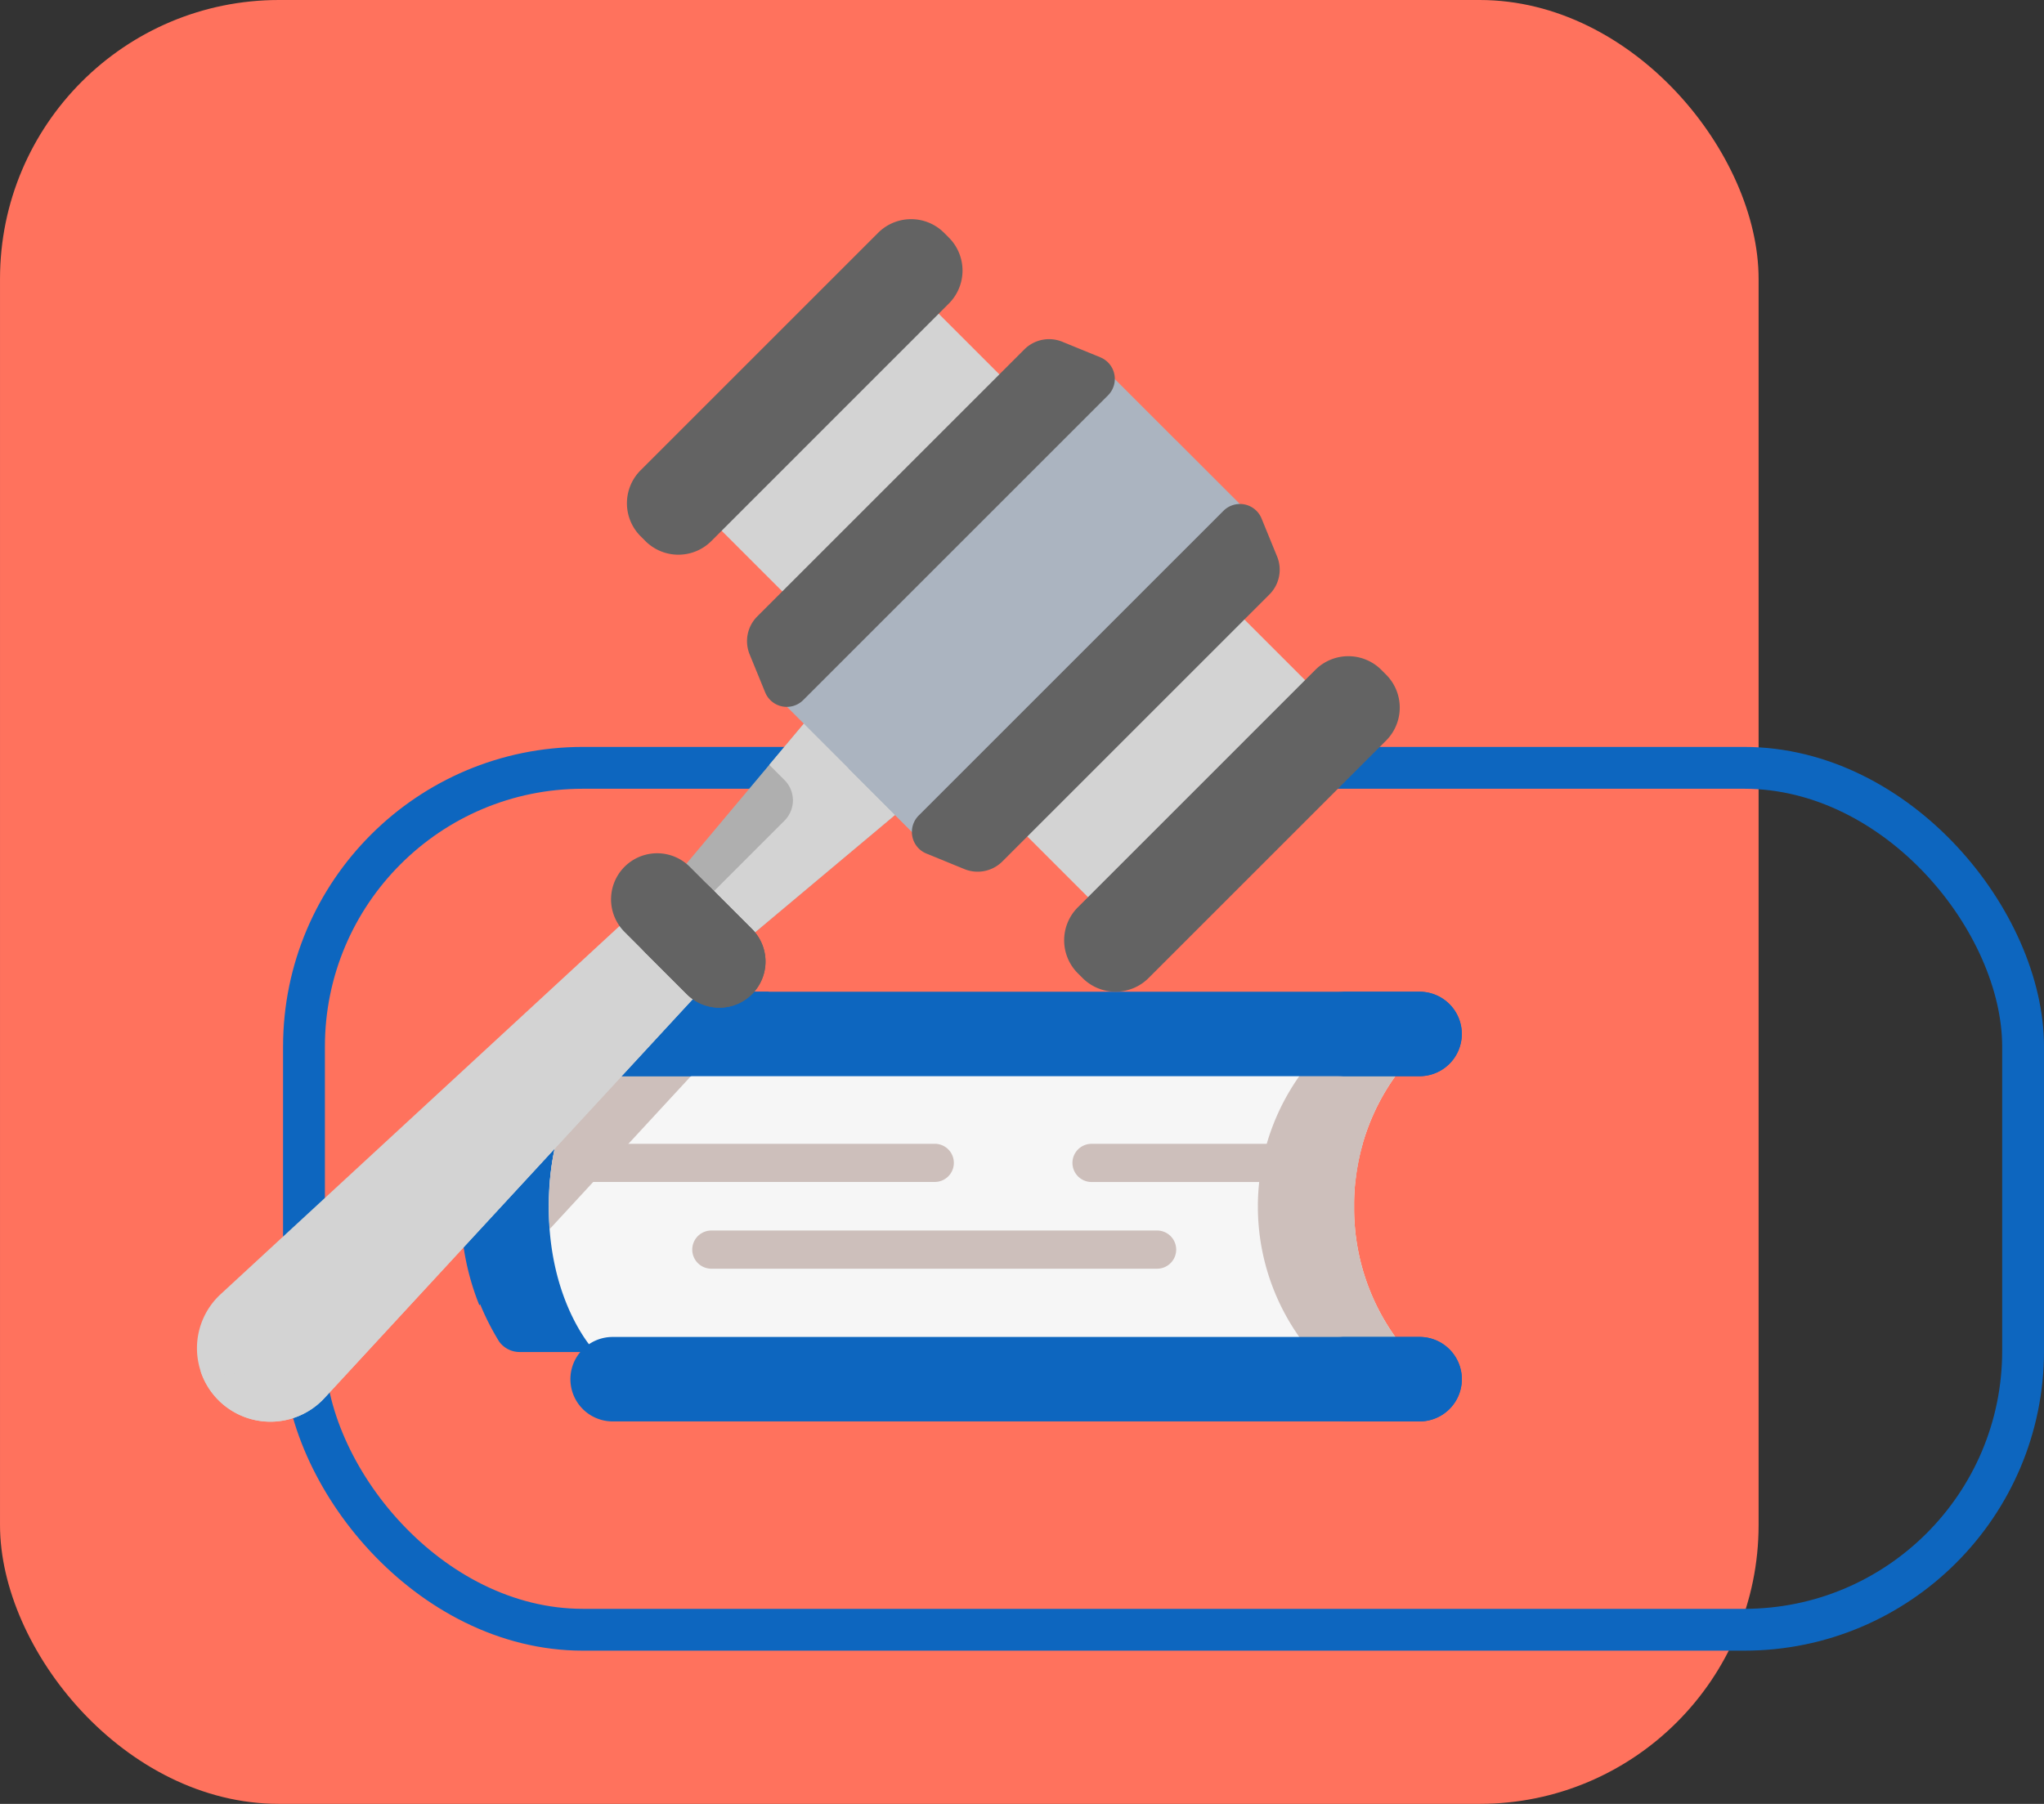 <svg xmlns="http://www.w3.org/2000/svg" width="146.559" height="129.373" viewBox="0 0 146.559 129.373">
  <rect x="0" y="0" width="146.559" height="129.373" fill="#333333" stroke="none"/>
  <g id="Grupo_1100652" data-name="Grupo 1100652" transform="translate(-317.47 -11417.443)">
    <g id="Grupo_1100281" data-name="Grupo 1100281" transform="translate(272.53 11402.465)">
      <rect id="Rectángulo_401023" data-name="Rectángulo 401023" width="126.094" height="129.373" rx="20" transform="translate(44.941 14.978)" fill="#ff725d"/>
      <rect id="Rectángulo_401024" data-name="Rectángulo 401024" width="123.264" height="61.816" rx="20" transform="translate(66.736 70.047)" fill="none" stroke="#0d66bf" stroke-miterlimit="10" stroke-width="3"/>
    </g>
    <g id="Grupo_1100651" data-name="Grupo 1100651">
      <g id="Grupo_1100422" data-name="Grupo 1100422" transform="translate(331.588 11420.594)">
        <g id="Grupo_1100412" data-name="Grupo 1100412" transform="translate(18.93 67.975)">
          <g id="Grupo_1100403" data-name="Grupo 1100403" transform="translate(0 4.976)">
            <path id="Trazado_875064" data-name="Trazado 875064" d="M114.992,363.878c0,7.044,3.345,10.431,3.345,10.431h-7.26a1.811,1.811,0,0,1-1.48-.757,18.466,18.466,0,0,1,0-19.35,1.811,1.811,0,0,1,1.48-.757h7.26s-3.345,3.387-3.345,10.433Z" transform="translate(-106.86 -353.445)" fill="#0d66bf"/>
            <path id="Trazado_875065" data-name="Trazado 875065" d="M118.338,353.445s-3.25,3.29-3.343,10.134l-6.811,7.376a18.318,18.318,0,0,1-1.323-7.077A16.556,16.556,0,0,1,109.6,354.2a1.811,1.811,0,0,1,1.48-.757h7.26Z" transform="translate(-106.861 -353.445)" fill="#0d66bf"/>
            <path id="Trazado_875066" data-name="Trazado 875066" d="M200.2,363.876a15.842,15.842,0,0,0,3.8,10.433h-58.2s-3.345-3.387-3.345-10.433,3.345-10.433,3.345-10.433h58.2A15.842,15.842,0,0,0,200.2,363.876Z" transform="translate(-136.157 -353.443)" fill="#f6f6f6"/>
            <g id="Grupo_1100402" data-name="Grupo 1100402" transform="translate(6.307 0)">
              <path id="Trazado_875067" data-name="Trazado 875067" d="M153.645,353.445l-11.121,12.046c-.038-.515-.06-1.053-.06-1.613,0-7.046,3.345-10.433,3.345-10.433Z" transform="translate(-142.464 -353.445)" fill="#cdbfbb"/>
              <path id="Trazado_875068" data-name="Trazado 875068" d="M436.377,363.883a15.839,15.839,0,0,0,3.8,10.432h-6.9a16.209,16.209,0,0,1,0-20.864h6.9A15.834,15.834,0,0,0,436.377,363.883Z" transform="translate(-378.637 -353.45)" fill="#cdbfbb"/>
            </g>
          </g>
          <g id="Grupo_1100407" data-name="Grupo 1100407" transform="translate(7.852)">
            <g id="Grupo_1100405" data-name="Grupo 1100405" transform="translate(0.001)">
              <path id="Trazado_875069" data-name="Trazado 875069" d="M215.1,328.381a3.028,3.028,0,0,1-3.028,3.028h-57.86a3.029,3.029,0,0,1,0-6.057h57.86A3.028,3.028,0,0,1,215.1,328.381Z" transform="translate(-151.189 -325.352)" fill="#0d66bf"/>
              <g id="Grupo_1100404" data-name="Grupo 1100404">
                <path id="Trazado_875070" data-name="Trazado 875070" d="M165.418,325.352l-5.59,6.057h-5.612a3.029,3.029,0,0,1,0-6.057Z" transform="translate(-151.189 -325.352)" fill="#0d66bf"/>
                <path id="Trazado_875071" data-name="Trazado 875071" d="M470.643,328.383a3.031,3.031,0,0,1-3.03,3.03H461.74a3.029,3.029,0,0,0,0-6.057h5.874A3.029,3.029,0,0,1,470.643,328.383Z" transform="translate(-406.727 -325.355)" fill="#0d66bf"/>
              </g>
            </g>
            <g id="Grupo_1100406" data-name="Grupo 1100406" transform="translate(0 24.76)">
              <path id="Trazado_875072" data-name="Trazado 875072" d="M212.074,471.182H154.214a3.028,3.028,0,0,1,0-6.057h57.86a3.028,3.028,0,1,1,0,6.057Z" transform="translate(-151.186 -465.125)" fill="#0d66bf"/>
              <path id="Trazado_875073" data-name="Trazado 875073" d="M470.643,468.157a3.027,3.027,0,0,1-3.03,3.027H461.74a3.027,3.027,0,1,0,0-6.055h5.874A3.029,3.029,0,0,1,470.643,468.157Z" transform="translate(-406.726 -465.129)" fill="#0d66bf"/>
            </g>
          </g>
          <g id="Grupo_1100411" data-name="Grupo 1100411" transform="translate(6.38 10.909)">
            <g id="Grupo_1100408" data-name="Grupo 1100408">
              <path id="Trazado_875074" data-name="Trazado 875074" d="M171.841,388.3a1.368,1.368,0,0,1-1.369,1.369h-27.6a18.875,18.875,0,0,1,.425-2.737h27.172A1.368,1.368,0,0,1,171.841,388.3Z" transform="translate(-142.876 -386.935)" fill="#cdbfbb"/>
            </g>
            <g id="Grupo_1100409" data-name="Grupo 1100409" transform="translate(37.506 0)">
              <path id="Trazado_875075" data-name="Trazado 875075" d="M375.379,386.936a16.171,16.171,0,0,0-.527,2.737H355.968a1.369,1.369,0,1,1,0-2.737h19.412Z" transform="translate(-354.599 -386.936)" fill="#cdbfbb"/>
            </g>
            <g id="Grupo_1100410" data-name="Grupo 1100410" transform="translate(10.245 6.218)">
              <path id="Trazado_875076" data-name="Trazado 875076" d="M233.963,424.771H202.077a1.369,1.369,0,1,1,0-2.737h31.887a1.369,1.369,0,1,1,0,2.737Z" transform="translate(-200.708 -422.034)" fill="#cdbfbb"/>
            </g>
          </g>
        </g>
        <g id="Grupo_1100421" data-name="Grupo 1100421" transform="translate(0 12.565)">
          <g id="Grupo_1100415" data-name="Grupo 1100415" transform="translate(0 34.799)">
            <g id="Grupo_1100413" data-name="Grupo 1100413" transform="translate(0 11.584)">
              <path id="Trazado_875077" data-name="Trazado 875077" d="M39.864,279.288,34.975,274.4,1.7,305.121a5.27,5.27,0,1,0,7.447,7.447Z" transform="translate(0 -274.399)" fill="#d3d3d3"/>
              <path id="Trazado_875078" data-name="Trazado 875078" d="M10.2,319.706a5.272,5.272,0,0,1-7.451,0,5.217,5.217,0,0,1-1.285-2.1,5.262,5.262,0,0,0,5.348-1.281c.05-.051.1-.1.15-.156l30.723-33.281,3.385,3.385L10.345,319.553c-.049.052-.1.1-.147.153Z" transform="translate(-1.203 -281.383)" fill="#d3d3d3"/>
            </g>
            <path id="Trazado_875079" data-name="Trazado 875079" d="M199.921,209.008l-11.258,13.429,4.6,4.6,13.429-11.258Z" transform="translate(-155.242 -209.008)" fill="#afafaf"/>
            <path id="Trazado_875080" data-name="Trazado 875080" d="M208.335,209.008l-3.638,4.339,1.092,1.092a2.057,2.057,0,0,1,0,2.909l-6.9,6.9,2.787,2.787L215.1,215.778Z" transform="translate(-163.656 -209.008)" fill="#d3d3d3"/>
            <g id="Grupo_1100414" data-name="Grupo 1100414" transform="translate(29.696 10.679)">
              <path id="Trazado_875081" data-name="Trazado 875081" d="M173.065,279.4l-4.464-4.464a3.3,3.3,0,1,1,4.674-4.674l4.464,4.464a3.3,3.3,0,0,1-4.674,4.674Z" transform="translate(-167.633 -269.292)" fill="#636363"/>
              <path id="Trazado_875082" data-name="Trazado 875082" d="M187.246,288.911a3.3,3.3,0,0,1-4.674,0l-3.384-3.384a3.3,3.3,0,0,0,4.674-4.674l3.384,3.384A3.3,3.3,0,0,1,187.246,288.911Z" transform="translate(-177.142 -278.806)" fill="#636363"/>
            </g>
          </g>
          <g id="Grupo_1100418" data-name="Grupo 1100418" transform="translate(34.95 4.108)">
            <g id="Grupo_1100416" data-name="Grupo 1100416">
              <path id="Trazado_875083" data-name="Trazado 875083" d="M0,0H14.02V22.011H0Z" transform="translate(15.562 0) rotate(45)" fill="#d3d3d3"/>
            </g>
            <g id="Grupo_1100417" data-name="Grupo 1100417" transform="translate(21.712 21.725)">
              <path id="Trazado_875084" data-name="Trazado 875084" d="M0,0H14.02V22.011H0Z" transform="translate(9.912 25.474) rotate(-135)" fill="#d3d3d3"/>
            </g>
          </g>
          <g id="Grupo_1100420" data-name="Grupo 1100420" transform="translate(30.838 0)">
            <path id="Trazado_875085" data-name="Trazado 875085" d="M175.4,35.651l-.344-.344a3.344,3.344,0,0,1,0-4.728l17.033-17.033a3.344,3.344,0,0,1,4.728,0l.344.344a3.344,3.344,0,0,1,0,4.728L180.132,35.651A3.344,3.344,0,0,1,175.4,35.651Z" transform="translate(-174.081 -12.565)" fill="#636363"/>
            <path id="Trazado_875086" data-name="Trazado 875086" d="M352.007,212.253l.344.344a3.344,3.344,0,0,0,4.728,0l17.033-17.033a3.344,3.344,0,0,0,0-4.728l-.344-.344a3.344,3.344,0,0,0-4.728,0l-17.033,17.033A3.344,3.344,0,0,0,352.007,212.253Z" transform="translate(-319.682 -158.167)" fill="#636363"/>
            <g id="Grupo_1100419" data-name="Grupo 1100419" transform="translate(8.608 8.609)">
              <path id="Trazado_875087" data-name="Trazado 875087" d="M0,0H15.744V33.243H0Z" transform="translate(25.279 1.77) rotate(45)" fill="#abb4c0"/>
              <path id="Trazado_875088" data-name="Trazado 875088" d="M0,0H33.243V7.969H0Z" transform="translate(7.267 30.783) rotate(-45)" fill="#abb4c0"/>
              <path id="Trazado_875089" data-name="Trazado 875089" d="M248.009,62.462l-2.727-1.115a2.508,2.508,0,0,0-2.722.548l-19.15,19.15a2.507,2.507,0,0,0-.548,2.722l1.115,2.727a1.672,1.672,0,0,0,2.729.55l21.852-21.852a1.672,1.672,0,0,0-.55-2.729Z" transform="translate(-222.676 -61.161)" fill="#636363"/>
              <path id="Trazado_875090" data-name="Trazado 875090" d="M314.47,128.924l1.115,2.727a2.508,2.508,0,0,1-.548,2.722l-19.15,19.15a2.507,2.507,0,0,1-2.722.548l-2.727-1.115a1.672,1.672,0,0,1-.549-2.729l21.852-21.852A1.672,1.672,0,0,1,314.47,128.924Z" transform="translate(-277.579 -116.065)" fill="#636363"/>
            </g>
          </g>
        </g>
      </g>
    </g>
  </g>
</svg>
